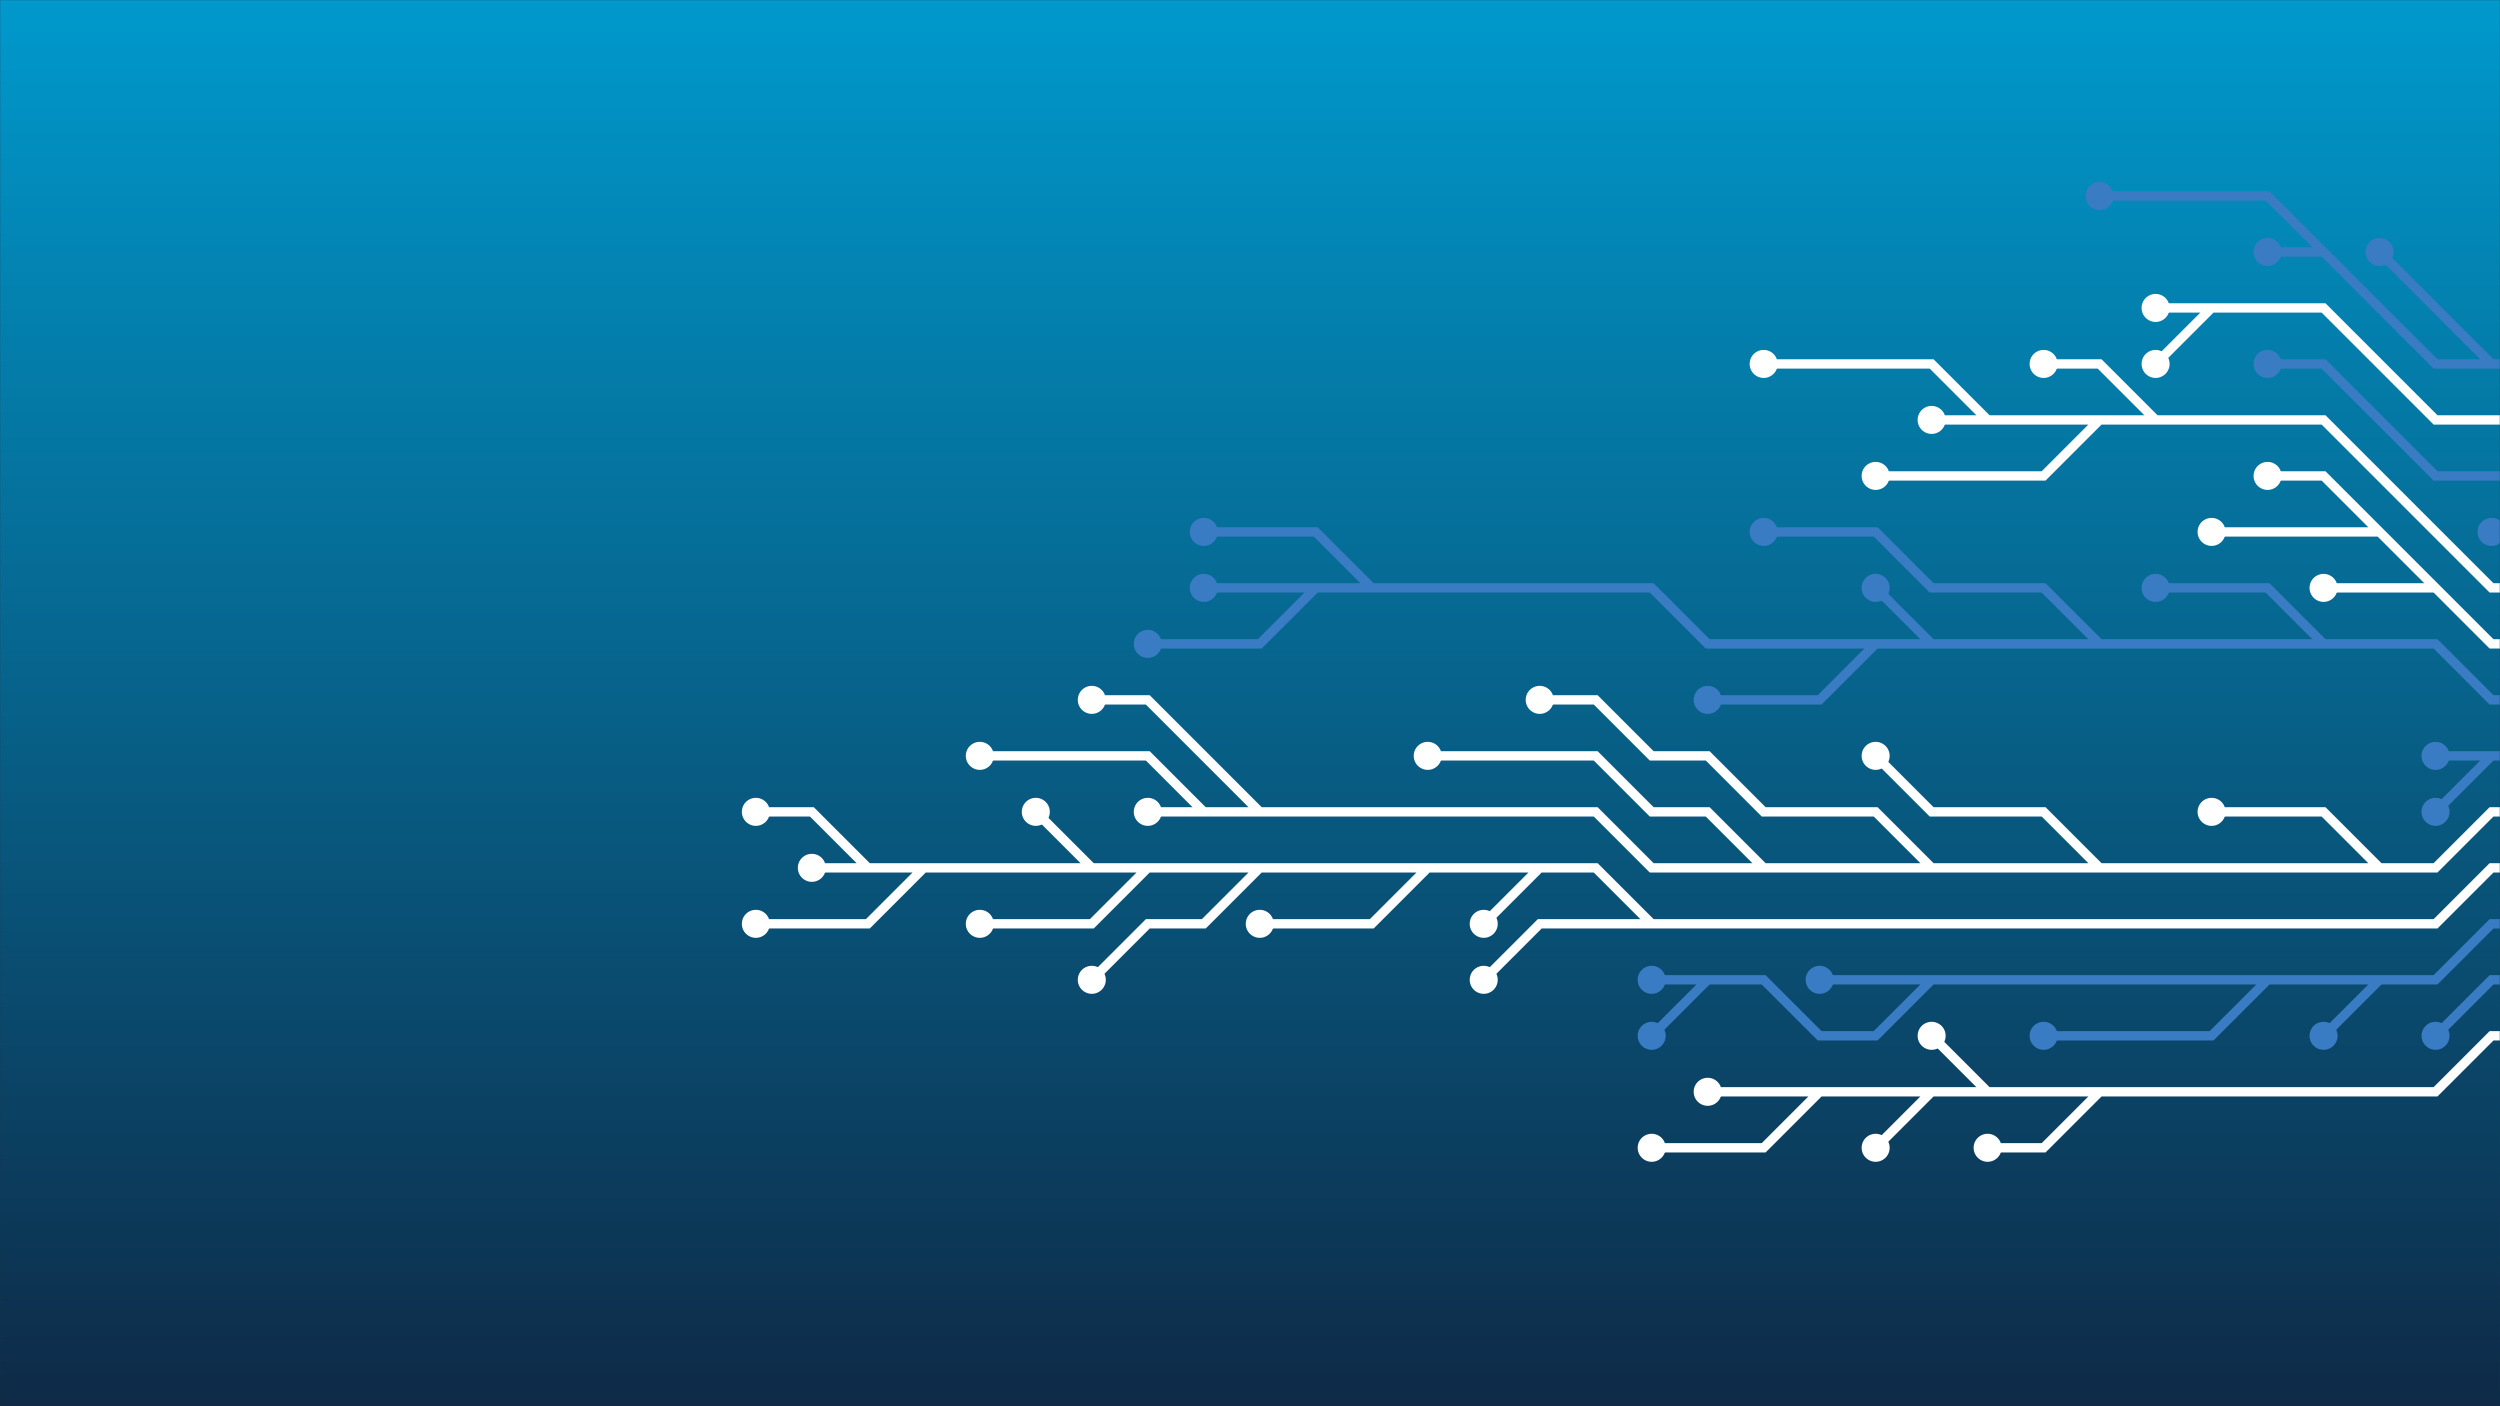<svg xmlns="http://www.w3.org/2000/svg" version="1.1" xmlns:xlink="http://www.w3.org/1999/xlink" xmlns:svgjs="http://svgjs.dev/svgjs" width="1920" height="1080" preserveAspectRatio="none" viewBox="0 0 1920 1080"><rect x="0" y="0" width="1920" height="1080" fill="#333333" stroke="none"/><g mask="url(&quot;#SvgjsMask2224&quot;)" fill="none"><rect width="1920" height="1080" x="0" y="0" fill="url(&quot;#SvgjsLinearGradient2225&quot;)"></rect><g mask="url(&quot;#SvgjsMask2226&quot;)"><path d="M1010.5 451.5L967.5 494.5L924.5 494.5L881.5 494.5M1483.5 494.5L1440.5 451.5M1784.5 494.5L1741.5 451.5L1698.5 451.5L1655.5 451.5M1612.5 494.5L1569.5 451.5L1526.5 451.5L1483.5 451.5L1440.5 408.5L1397.5 408.5L1354.5 408.5M1053.5 451.5L1010.5 408.5L967.5 408.5L924.5 408.5M1440.5 494.5L1397.5 537.5L1354.5 537.5L1311.5 537.5M1956.5 537.5L1913.5 537.5L1870.5 494.5L1827.5 494.5L1784.5 494.5L1741.5 494.5L1698.5 494.5L1655.5 494.5L1612.5 494.5L1569.5 494.5L1526.5 494.5L1483.5 494.5L1440.5 494.5L1397.5 494.5L1354.5 494.5L1311.5 494.5L1268.5 451.5L1225.5 451.5L1182.5 451.5L1139.5 451.5L1096.5 451.5L1053.5 451.5L1010.5 451.5L967.5 451.5L924.5 451.5" stroke="rgba(58, 124, 195, 1)" stroke-width="7.17"></path><path d="M913.75 451.5 a10.75 10.75 0 1 0 21.5 0 a10.75 10.75 0 1 0 -21.5 0zM870.75 494.5 a10.75 10.75 0 1 0 21.5 0 a10.75 10.75 0 1 0 -21.5 0zM1429.75 451.5 a10.75 10.75 0 1 0 21.5 0 a10.75 10.75 0 1 0 -21.5 0zM1644.75 451.5 a10.75 10.75 0 1 0 21.5 0 a10.75 10.75 0 1 0 -21.5 0zM1343.75 408.5 a10.75 10.75 0 1 0 21.5 0 a10.75 10.75 0 1 0 -21.5 0zM913.75 408.5 a10.75 10.75 0 1 0 21.5 0 a10.75 10.75 0 1 0 -21.5 0zM1300.75 537.5 a10.75 10.75 0 1 0 21.5 0 a10.75 10.75 0 1 0 -21.5 0z" fill="rgba(58, 124, 195, 1)"></path><path d="M1913.5 580.5L1870.5 580.5M1956.5 580.5L1913.5 580.5L1870.5 623.5" stroke="rgba(58, 124, 195, 1)" stroke-width="7.17"></path><path d="M1859.75 623.5 a10.75 10.75 0 1 0 21.5 0 a10.75 10.75 0 1 0 -21.5 0zM1859.75 580.5 a10.75 10.75 0 1 0 21.5 0 a10.75 10.75 0 1 0 -21.5 0z" fill="rgba(58, 124, 195, 1)"></path><path d="M1827.5 408.5L1784.5 408.5L1741.5 408.5L1698.5 408.5M1870.5 451.5L1827.5 451.5L1784.5 451.5M1956.5 494.5L1913.5 494.5L1870.5 451.5L1827.5 408.5L1784.5 365.5L1741.5 365.5" stroke="rgba(255, 255, 255, 1)" stroke-width="7.17"></path><path d="M1730.75 365.5 a10.75 10.75 0 1 0 21.5 0 a10.75 10.75 0 1 0 -21.5 0zM1687.75 408.5 a10.75 10.75 0 1 0 21.5 0 a10.75 10.75 0 1 0 -21.5 0zM1773.75 451.5 a10.75 10.75 0 1 0 21.5 0 a10.75 10.75 0 1 0 -21.5 0z" fill="rgba(255, 255, 255, 1)"></path><path d="M1354.5 666.5L1311.5 623.5L1268.5 623.5L1225.5 580.5L1182.5 580.5L1139.5 580.5L1096.5 580.5M924.5 623.5L881.5 580.5L838.5 580.5L795.5 580.5L752.5 580.5M1483.5 666.5L1440.5 623.5L1397.5 623.5L1354.5 623.5L1311.5 580.5L1268.5 580.5L1225.5 537.5L1182.5 537.5M967.5 623.5L924.5 580.5L881.5 537.5L838.5 537.5M1827.5 666.5L1784.5 623.5L1741.5 623.5L1698.5 623.5M1612.5 666.5L1569.5 623.5L1526.5 623.5L1483.5 623.5L1440.5 580.5M1956.5 623.5L1913.5 623.5L1870.5 666.5L1827.5 666.5L1784.5 666.5L1741.5 666.5L1698.5 666.5L1655.5 666.5L1612.5 666.5L1569.5 666.5L1526.5 666.5L1483.5 666.5L1440.5 666.5L1397.5 666.5L1354.5 666.5L1311.5 666.5L1268.5 666.5L1225.5 623.5L1182.5 623.5L1139.5 623.5L1096.5 623.5L1053.5 623.5L1010.5 623.5L967.5 623.5L924.5 623.5L881.5 623.5" stroke="rgba(255, 255, 255, 1)" stroke-width="7.17"></path><path d="M870.75 623.5 a10.75 10.75 0 1 0 21.5 0 a10.75 10.75 0 1 0 -21.5 0zM1085.75 580.5 a10.75 10.75 0 1 0 21.5 0 a10.75 10.75 0 1 0 -21.5 0zM741.75 580.5 a10.75 10.75 0 1 0 21.5 0 a10.75 10.75 0 1 0 -21.5 0zM1171.75 537.5 a10.75 10.75 0 1 0 21.5 0 a10.75 10.75 0 1 0 -21.5 0zM827.75 537.5 a10.75 10.75 0 1 0 21.5 0 a10.75 10.75 0 1 0 -21.5 0zM1687.75 623.5 a10.75 10.75 0 1 0 21.5 0 a10.75 10.75 0 1 0 -21.5 0zM1429.75 580.5 a10.75 10.75 0 1 0 21.5 0 a10.75 10.75 0 1 0 -21.5 0z" fill="rgba(255, 255, 255, 1)"></path><path d="M1612.5 322.5L1569.5 365.5L1526.5 365.5L1483.5 365.5L1440.5 365.5M1655.5 322.5L1612.5 279.5L1569.5 279.5M1526.5 322.5L1483.5 279.5L1440.5 279.5L1397.5 279.5L1354.5 279.5M1956.5 451.5L1913.5 451.5L1870.5 408.5L1827.5 365.5L1784.5 322.5L1741.5 322.5L1698.5 322.5L1655.5 322.5L1612.5 322.5L1569.5 322.5L1526.5 322.5L1483.5 322.5" stroke="rgba(255, 255, 255, 1)" stroke-width="7.17"></path><path d="M1472.75 322.5 a10.75 10.75 0 1 0 21.5 0 a10.75 10.75 0 1 0 -21.5 0zM1429.75 365.5 a10.75 10.75 0 1 0 21.5 0 a10.75 10.75 0 1 0 -21.5 0zM1558.75 279.5 a10.75 10.75 0 1 0 21.5 0 a10.75 10.75 0 1 0 -21.5 0zM1343.75 279.5 a10.75 10.75 0 1 0 21.5 0 a10.75 10.75 0 1 0 -21.5 0z" fill="rgba(255, 255, 255, 1)"></path><path d="M881.5 666.5L838.5 709.5L795.5 709.5L752.5 709.5M967.5 666.5L924.5 709.5L881.5 709.5L838.5 752.5M666.5 666.5L623.5 623.5L580.5 623.5M1182.5 666.5L1139.5 709.5M709.5 666.5L666.5 709.5L623.5 709.5L580.5 709.5M838.5 666.5L795.5 623.5M1096.5 666.5L1053.5 709.5L1010.5 709.5L967.5 709.5M1268.5 709.5L1225.5 709.5L1182.5 709.5L1139.5 752.5M1956.5 666.5L1913.5 666.5L1870.5 709.5L1827.5 709.5L1784.5 709.5L1741.5 709.5L1698.5 709.5L1655.5 709.5L1612.5 709.5L1569.5 709.5L1526.5 709.5L1483.5 709.5L1440.5 709.5L1397.5 709.5L1354.5 709.5L1311.5 709.5L1268.5 709.5L1225.5 666.5L1182.5 666.5L1139.5 666.5L1096.5 666.5L1053.5 666.5L1010.5 666.5L967.5 666.5L924.5 666.5L881.5 666.5L838.5 666.5L795.5 666.5L752.5 666.5L709.5 666.5L666.5 666.5L623.5 666.5" stroke="rgba(255, 255, 255, 1)" stroke-width="7.17"></path><path d="M612.75 666.5 a10.75 10.75 0 1 0 21.5 0 a10.75 10.75 0 1 0 -21.5 0zM741.75 709.5 a10.75 10.75 0 1 0 21.5 0 a10.75 10.75 0 1 0 -21.5 0zM827.75 752.5 a10.75 10.75 0 1 0 21.5 0 a10.75 10.75 0 1 0 -21.5 0zM569.75 623.5 a10.75 10.75 0 1 0 21.5 0 a10.75 10.75 0 1 0 -21.5 0zM1128.75 709.5 a10.75 10.75 0 1 0 21.5 0 a10.75 10.75 0 1 0 -21.5 0zM569.75 709.5 a10.75 10.75 0 1 0 21.5 0 a10.75 10.75 0 1 0 -21.5 0zM784.75 623.5 a10.75 10.75 0 1 0 21.5 0 a10.75 10.75 0 1 0 -21.5 0zM956.75 709.5 a10.75 10.75 0 1 0 21.5 0 a10.75 10.75 0 1 0 -21.5 0zM1128.75 752.5 a10.75 10.75 0 1 0 21.5 0 a10.75 10.75 0 1 0 -21.5 0z" fill="rgba(255, 255, 255, 1)"></path><path d="M1956.5 408.5L1913.5 408.5" stroke="rgba(58, 124, 195, 1)" stroke-width="7.17"></path><path d="M1902.75 408.5 a10.75 10.75 0 1 0 21.5 0 a10.75 10.75 0 1 0 -21.5 0z" fill="rgba(58, 124, 195, 1)"></path><path d="M1741.5 752.5L1698.5 795.5L1655.5 795.5L1612.5 795.5L1569.5 795.5M1827.5 752.5L1784.5 795.5M1311.5 752.5L1268.5 795.5M1483.5 752.5L1440.5 752.5L1397.5 752.5M1956.5 709.5L1913.5 709.5L1870.5 752.5L1827.5 752.5L1784.5 752.5L1741.5 752.5L1698.5 752.5L1655.5 752.5L1612.5 752.5L1569.5 752.5L1526.5 752.5L1483.5 752.5L1440.5 795.5L1397.5 795.5L1354.5 752.5L1311.5 752.5L1268.5 752.5" stroke="rgba(58, 124, 195, 1)" stroke-width="7.17"></path><path d="M1257.75 752.5 a10.75 10.75 0 1 0 21.5 0 a10.75 10.75 0 1 0 -21.5 0zM1558.75 795.5 a10.75 10.75 0 1 0 21.5 0 a10.75 10.75 0 1 0 -21.5 0zM1773.75 795.5 a10.75 10.75 0 1 0 21.5 0 a10.75 10.75 0 1 0 -21.5 0zM1257.75 795.5 a10.75 10.75 0 1 0 21.5 0 a10.75 10.75 0 1 0 -21.5 0zM1386.75 752.5 a10.75 10.75 0 1 0 21.5 0 a10.75 10.75 0 1 0 -21.5 0z" fill="rgba(58, 124, 195, 1)"></path><path d="M1956.5 365.5L1913.5 365.5L1870.5 365.5L1827.5 322.5L1784.5 279.5L1741.5 279.5" stroke="rgba(58, 124, 195, 1)" stroke-width="7.17"></path><path d="M1730.75 279.5 a10.75 10.75 0 1 0 21.5 0 a10.75 10.75 0 1 0 -21.5 0z" fill="rgba(58, 124, 195, 1)"></path><path d="M1956.5 752.5L1913.5 752.5L1870.5 795.5" stroke="rgba(58, 124, 195, 1)" stroke-width="7.17"></path><path d="M1859.75 795.5 a10.75 10.75 0 1 0 21.5 0 a10.75 10.75 0 1 0 -21.5 0z" fill="rgba(58, 124, 195, 1)"></path><path d="M1698.5 236.5L1655.5 279.5M1956.5 322.5L1913.5 322.5L1870.5 322.5L1827.5 279.5L1784.5 236.5L1741.5 236.5L1698.5 236.5L1655.5 236.5" stroke="rgba(255, 255, 255, 1)" stroke-width="7.17"></path><path d="M1644.75 236.5 a10.75 10.75 0 1 0 21.5 0 a10.75 10.75 0 1 0 -21.5 0zM1644.75 279.5 a10.75 10.75 0 1 0 21.5 0 a10.75 10.75 0 1 0 -21.5 0z" fill="rgba(255, 255, 255, 1)"></path><path d="M1526.5 838.5L1483.5 795.5M1397.5 838.5L1354.5 881.5L1311.5 881.5L1268.5 881.5M1612.5 838.5L1569.5 881.5L1526.5 881.5M1483.5 838.5L1440.5 881.5M1956.5 795.5L1913.5 795.5L1870.5 838.5L1827.5 838.5L1784.5 838.5L1741.5 838.5L1698.5 838.5L1655.5 838.5L1612.5 838.5L1569.5 838.5L1526.5 838.5L1483.5 838.5L1440.5 838.5L1397.5 838.5L1354.5 838.5L1311.5 838.5" stroke="rgba(255, 255, 255, 1)" stroke-width="7.17"></path><path d="M1300.75 838.5 a10.75 10.75 0 1 0 21.5 0 a10.75 10.75 0 1 0 -21.5 0zM1472.75 795.5 a10.75 10.75 0 1 0 21.5 0 a10.75 10.75 0 1 0 -21.5 0zM1257.75 881.5 a10.75 10.75 0 1 0 21.5 0 a10.75 10.75 0 1 0 -21.5 0zM1515.75 881.5 a10.75 10.75 0 1 0 21.5 0 a10.75 10.75 0 1 0 -21.5 0zM1429.75 881.5 a10.75 10.75 0 1 0 21.5 0 a10.75 10.75 0 1 0 -21.5 0z" fill="rgba(255, 255, 255, 1)"></path><path d="M1913.5 279.5L1870.5 236.5L1827.5 193.5M1784.5 193.5L1741.5 150.5L1698.5 150.5L1655.5 150.5L1612.5 150.5M1956.5 279.5L1913.5 279.5L1870.5 279.5L1827.5 236.5L1784.5 193.5L1741.5 193.5" stroke="rgba(58, 124, 195, 1)" stroke-width="7.17"></path><path d="M1730.75 193.5 a10.75 10.75 0 1 0 21.5 0 a10.75 10.75 0 1 0 -21.5 0zM1816.75 193.5 a10.75 10.75 0 1 0 21.5 0 a10.75 10.75 0 1 0 -21.5 0zM1601.75 150.5 a10.75 10.75 0 1 0 21.5 0 a10.75 10.75 0 1 0 -21.5 0z" fill="rgba(58, 124, 195, 1)"></path></g></g><defs><mask id="SvgjsMask2224"><rect width="1920" height="1080" fill="#ffffff"></rect></mask><linearGradient x1="50%" y1="100%" x2="50%" y2="0%" gradientUnits="userSpaceOnUse" id="SvgjsLinearGradient2225"><stop stop-color="#0e2a47" offset="0"></stop><stop stop-color="rgba(0, 153, 204, 1)" offset="1"></stop></linearGradient><mask id="SvgjsMask2226"><rect width="1920" height="1080" fill="white"></rect><path d="M919.12 451.5 a5.38 5.38 0 1 0 10.76 0 a5.38 5.38 0 1 0 -10.76 0zM876.12 494.5 a5.38 5.38 0 1 0 10.76 0 a5.38 5.38 0 1 0 -10.76 0zM1435.12 451.5 a5.38 5.38 0 1 0 10.76 0 a5.38 5.38 0 1 0 -10.76 0zM1650.12 451.5 a5.38 5.38 0 1 0 10.76 0 a5.38 5.38 0 1 0 -10.76 0zM1349.12 408.5 a5.38 5.38 0 1 0 10.76 0 a5.38 5.38 0 1 0 -10.76 0zM919.12 408.5 a5.38 5.38 0 1 0 10.76 0 a5.38 5.38 0 1 0 -10.76 0zM1306.12 537.5 a5.38 5.38 0 1 0 10.76 0 a5.38 5.38 0 1 0 -10.76 0z" fill="black"></path><path d="M1865.12 623.5 a5.38 5.38 0 1 0 10.76 0 a5.38 5.38 0 1 0 -10.76 0zM1865.12 580.5 a5.38 5.38 0 1 0 10.76 0 a5.38 5.38 0 1 0 -10.76 0z" fill="black"></path><path d="M1736.12 365.5 a5.38 5.38 0 1 0 10.76 0 a5.38 5.38 0 1 0 -10.76 0zM1693.12 408.5 a5.38 5.38 0 1 0 10.76 0 a5.38 5.38 0 1 0 -10.76 0zM1779.12 451.5 a5.38 5.38 0 1 0 10.76 0 a5.38 5.38 0 1 0 -10.76 0z" fill="black"></path><path d="M876.12 623.5 a5.38 5.38 0 1 0 10.76 0 a5.38 5.38 0 1 0 -10.76 0zM1091.12 580.5 a5.38 5.38 0 1 0 10.76 0 a5.38 5.38 0 1 0 -10.76 0zM747.12 580.5 a5.38 5.38 0 1 0 10.76 0 a5.38 5.38 0 1 0 -10.76 0zM1177.12 537.5 a5.38 5.38 0 1 0 10.76 0 a5.38 5.38 0 1 0 -10.76 0zM833.12 537.5 a5.38 5.38 0 1 0 10.76 0 a5.38 5.38 0 1 0 -10.76 0zM1693.12 623.5 a5.38 5.38 0 1 0 10.76 0 a5.38 5.38 0 1 0 -10.76 0zM1435.12 580.5 a5.38 5.38 0 1 0 10.76 0 a5.38 5.38 0 1 0 -10.76 0z" fill="black"></path><path d="M1478.12 322.5 a5.38 5.38 0 1 0 10.76 0 a5.38 5.38 0 1 0 -10.76 0zM1435.12 365.5 a5.38 5.38 0 1 0 10.76 0 a5.38 5.38 0 1 0 -10.76 0zM1564.12 279.5 a5.38 5.38 0 1 0 10.76 0 a5.38 5.38 0 1 0 -10.76 0zM1349.12 279.5 a5.38 5.38 0 1 0 10.76 0 a5.38 5.38 0 1 0 -10.76 0z" fill="black"></path><path d="M618.12 666.5 a5.38 5.38 0 1 0 10.76 0 a5.38 5.38 0 1 0 -10.76 0zM747.12 709.5 a5.38 5.38 0 1 0 10.76 0 a5.38 5.38 0 1 0 -10.76 0zM833.12 752.5 a5.38 5.38 0 1 0 10.76 0 a5.38 5.38 0 1 0 -10.76 0zM575.12 623.5 a5.38 5.38 0 1 0 10.76 0 a5.38 5.38 0 1 0 -10.76 0zM1134.12 709.5 a5.38 5.38 0 1 0 10.76 0 a5.38 5.38 0 1 0 -10.76 0zM575.12 709.5 a5.38 5.38 0 1 0 10.76 0 a5.38 5.38 0 1 0 -10.76 0zM790.12 623.5 a5.38 5.38 0 1 0 10.76 0 a5.38 5.38 0 1 0 -10.76 0zM962.12 709.5 a5.38 5.38 0 1 0 10.76 0 a5.38 5.38 0 1 0 -10.76 0zM1134.12 752.5 a5.38 5.38 0 1 0 10.76 0 a5.38 5.38 0 1 0 -10.76 0z" fill="black"></path><path d="M1908.12 408.5 a5.38 5.38 0 1 0 10.76 0 a5.38 5.38 0 1 0 -10.76 0z" fill="black"></path><path d="M1263.12 752.5 a5.38 5.38 0 1 0 10.76 0 a5.38 5.38 0 1 0 -10.76 0zM1564.12 795.5 a5.38 5.38 0 1 0 10.76 0 a5.38 5.38 0 1 0 -10.76 0zM1779.12 795.5 a5.38 5.38 0 1 0 10.76 0 a5.38 5.38 0 1 0 -10.76 0zM1263.12 795.5 a5.38 5.38 0 1 0 10.76 0 a5.38 5.38 0 1 0 -10.76 0zM1392.12 752.5 a5.38 5.38 0 1 0 10.76 0 a5.38 5.38 0 1 0 -10.76 0z" fill="black"></path><path d="M1736.12 279.5 a5.38 5.38 0 1 0 10.76 0 a5.38 5.38 0 1 0 -10.76 0z" fill="black"></path><path d="M1865.12 795.5 a5.38 5.38 0 1 0 10.76 0 a5.38 5.38 0 1 0 -10.76 0z" fill="black"></path><path d="M1650.12 236.5 a5.38 5.38 0 1 0 10.76 0 a5.38 5.38 0 1 0 -10.76 0zM1650.12 279.5 a5.38 5.38 0 1 0 10.76 0 a5.38 5.38 0 1 0 -10.76 0z" fill="black"></path><path d="M1306.12 838.5 a5.38 5.38 0 1 0 10.76 0 a5.38 5.38 0 1 0 -10.76 0zM1478.12 795.5 a5.38 5.38 0 1 0 10.76 0 a5.38 5.38 0 1 0 -10.76 0zM1263.12 881.5 a5.38 5.38 0 1 0 10.76 0 a5.38 5.38 0 1 0 -10.76 0zM1521.12 881.5 a5.38 5.38 0 1 0 10.76 0 a5.38 5.38 0 1 0 -10.76 0zM1435.12 881.5 a5.38 5.38 0 1 0 10.76 0 a5.38 5.38 0 1 0 -10.76 0z" fill="black"></path><path d="M1736.12 193.5 a5.38 5.38 0 1 0 10.76 0 a5.38 5.38 0 1 0 -10.76 0zM1822.12 193.5 a5.38 5.38 0 1 0 10.76 0 a5.38 5.38 0 1 0 -10.76 0zM1607.12 150.5 a5.38 5.38 0 1 0 10.76 0 a5.38 5.38 0 1 0 -10.76 0z" fill="black"></path></mask></defs></svg>